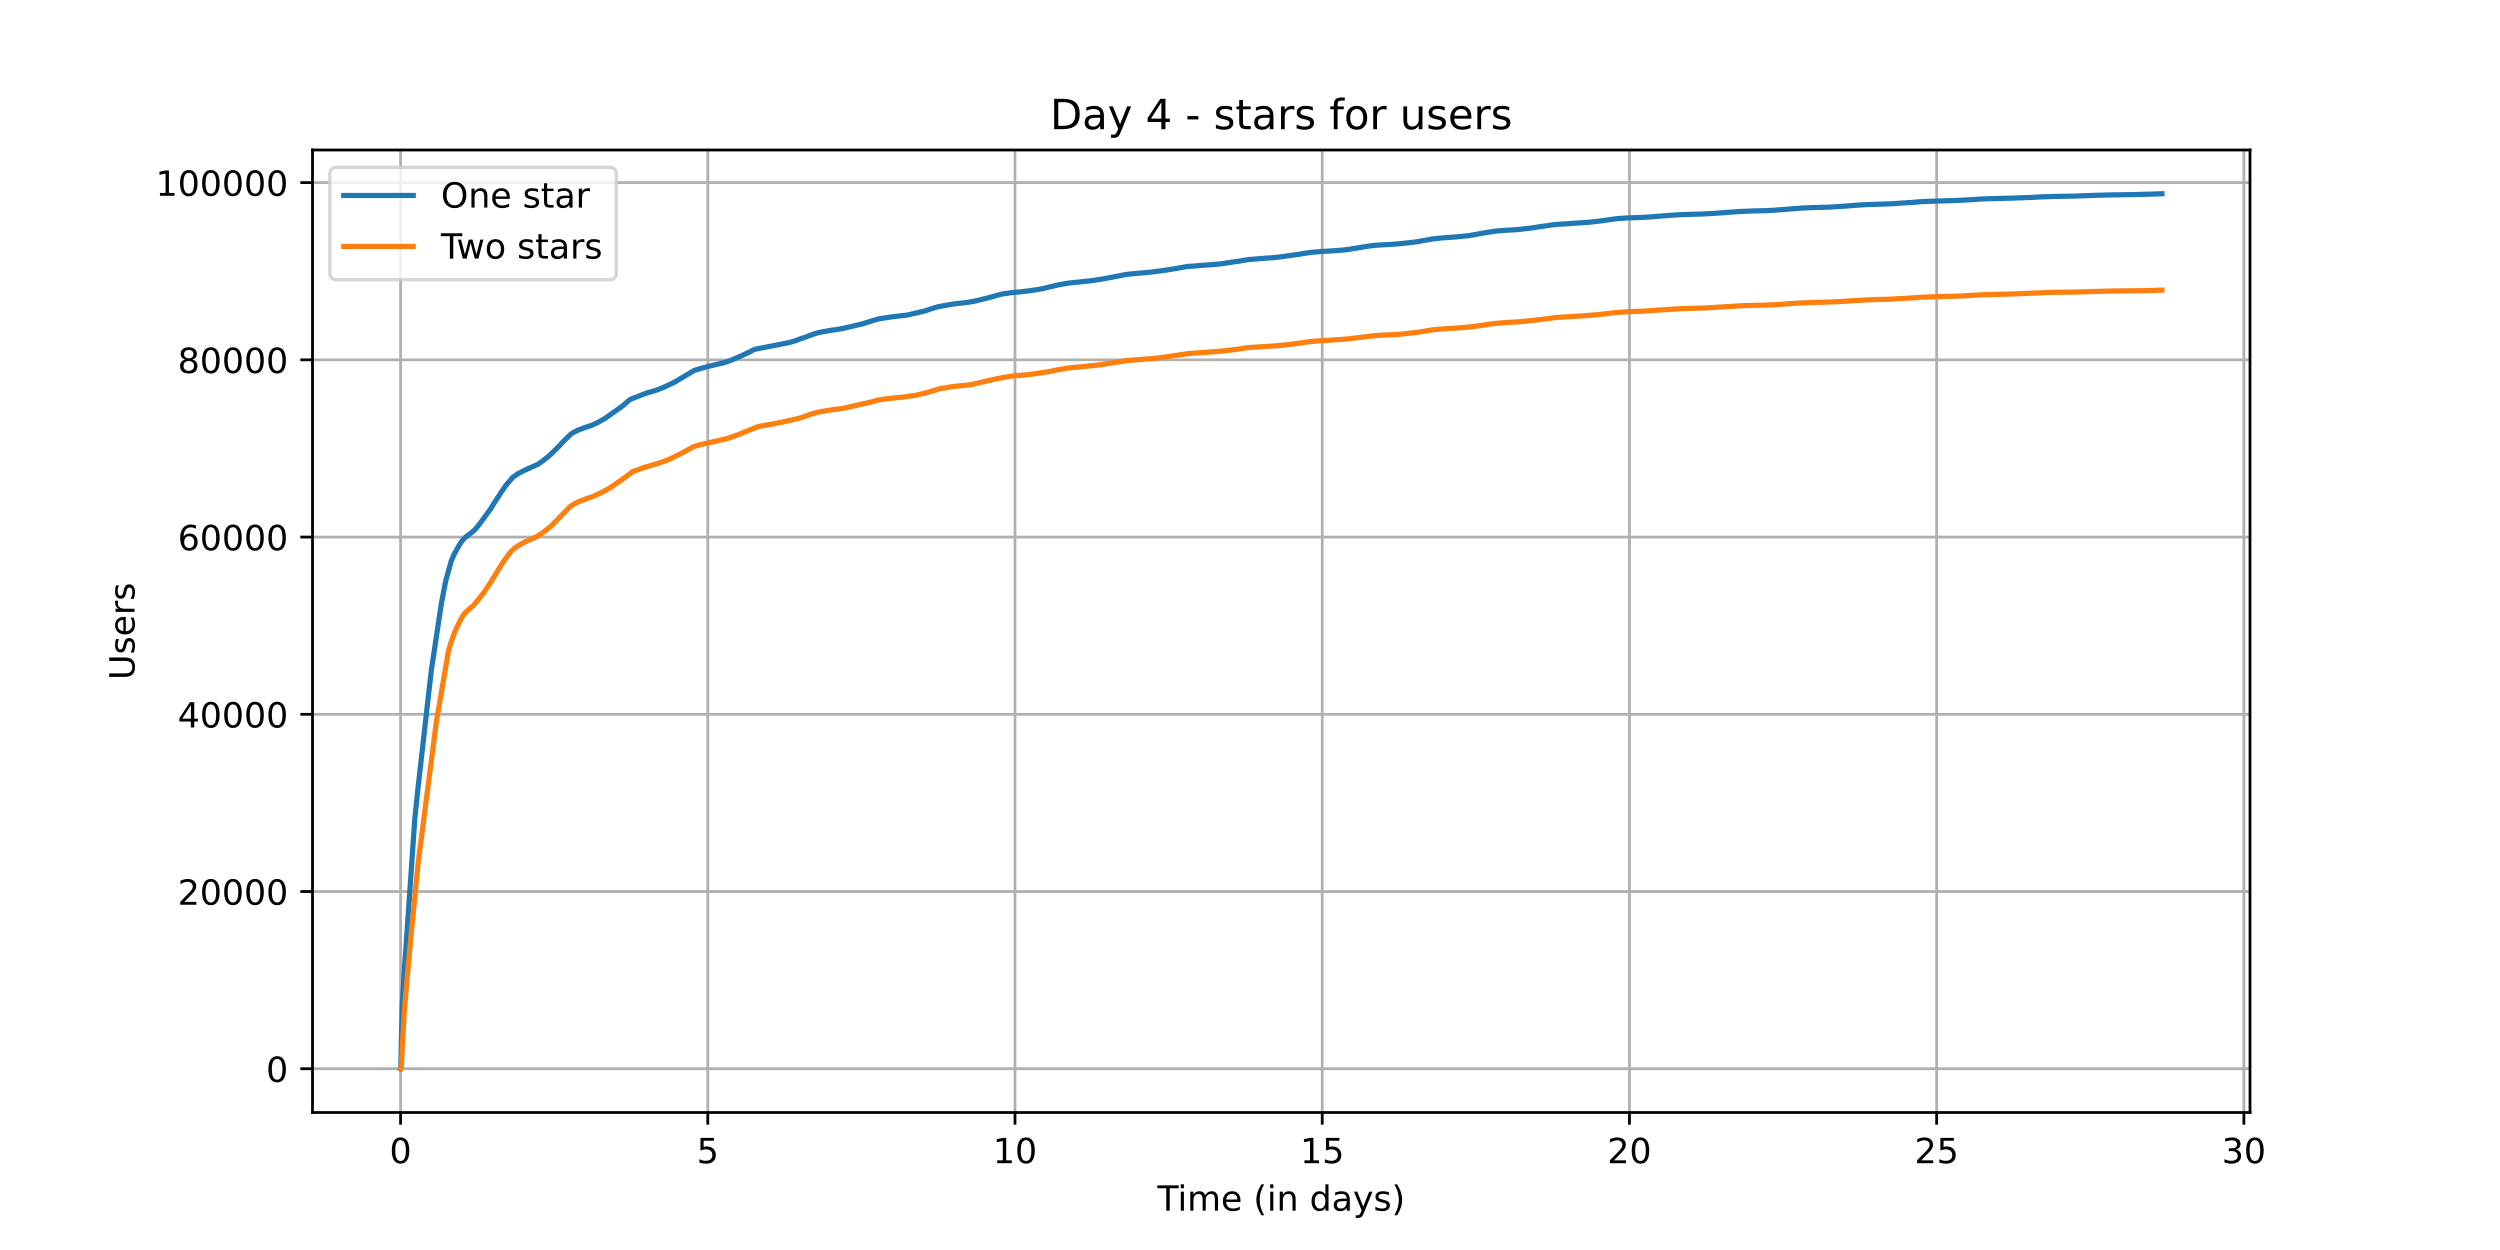 <?xml version="1.0" encoding="utf-8" standalone="no"?>
<!DOCTYPE svg PUBLIC "-//W3C//DTD SVG 1.1//EN"
  "http://www.w3.org/Graphics/SVG/1.1/DTD/svg11.dtd">
<!-- Created with matplotlib (https://matplotlib.org/) -->
<svg height="360pt" version="1.1" viewBox="0 0 720 360" width="720pt" xmlns="http://www.w3.org/2000/svg" xmlns:xlink="http://www.w3.org/1999/xlink">
 <defs>
  <style type="text/css">*{stroke-linecap:butt;stroke-linejoin:round;}</style>
 </defs>
 <g id="figure_1">
  <g id="patch_1">
   <path d="M 0 360 
L 720 360 
L 720 0 
L 0 0 
z
" style="fill:#ffffff;"/>
  </g>
  <g id="axes_1">
   <g id="patch_2">
    <path d="M 90 320.4 
L 648 320.4 
L 648 43.2 
L 90 43.2 
z
" style="fill:#ffffff;"/>
   </g>
   <g id="matplotlib.axis_1">
    <g id="xtick_1">
     <g id="line2d_1">
      <path clip-path="url(#p73a7f4d0ea)" d="M 115.364 320.4 
L 115.364 43.2 
" style="fill:none;stroke:#b0b0b0;stroke-linecap:square;stroke-width:0.8;"/>
     </g>
     <g id="line2d_2">
      <defs>
       <path d="M 0 0 
L 0 3.5 
" id="m30cbfb525e" style="stroke:#000000;stroke-width:0.8;"/>
      </defs>
      <g>
       <use style="stroke:#000000;stroke-width:0.8;" x="115.364" xlink:href="#m30cbfb525e" y="320.4"/>
      </g>
     </g>
     <g id="text_1">
      <!-- 0 -->
      <g transform="translate(112.182 334.998)scale(0.1 -0.1)">
       <defs>
        <path d="M 31.781 66.406 
Q 24.172 66.406 20.328 58.906 
Q 16.5 51.422 16.5 36.375 
Q 16.5 21.391 20.328 13.891 
Q 24.172 6.391 31.781 6.391 
Q 39.453 6.391 43.281 13.891 
Q 47.125 21.391 47.125 36.375 
Q 47.125 51.422 43.281 58.906 
Q 39.453 66.406 31.781 66.406 
z
M 31.781 74.219 
Q 44.047 74.219 50.516 64.516 
Q 56.984 54.828 56.984 36.375 
Q 56.984 17.969 50.516 8.266 
Q 44.047 -1.422 31.781 -1.422 
Q 19.531 -1.422 13.062 8.266 
Q 6.594 17.969 6.594 36.375 
Q 6.594 54.828 13.062 64.516 
Q 19.531 74.219 31.781 74.219 
z
" id="DejaVuSans-48"/>
       </defs>
       <use xlink:href="#DejaVuSans-48"/>
      </g>
     </g>
    </g>
    <g id="xtick_2">
     <g id="line2d_3">
      <path clip-path="url(#p73a7f4d0ea)" d="M 203.842 320.4 
L 203.842 43.2 
" style="fill:none;stroke:#b0b0b0;stroke-linecap:square;stroke-width:0.8;"/>
     </g>
     <g id="line2d_4">
      <g>
       <use style="stroke:#000000;stroke-width:0.8;" x="203.842" xlink:href="#m30cbfb525e" y="320.4"/>
      </g>
     </g>
     <g id="text_2">
      <!-- 5 -->
      <g transform="translate(200.661 334.998)scale(0.1 -0.1)">
       <defs>
        <path d="M 10.797 72.906 
L 49.516 72.906 
L 49.516 64.594 
L 19.828 64.594 
L 19.828 46.734 
Q 21.969 47.469 24.109 47.828 
Q 26.266 48.188 28.422 48.188 
Q 40.625 48.188 47.75 41.5 
Q 54.891 34.812 54.891 23.391 
Q 54.891 11.625 47.562 5.094 
Q 40.234 -1.422 26.906 -1.422 
Q 22.312 -1.422 17.547 -0.641 
Q 12.797 0.141 7.719 1.703 
L 7.719 11.625 
Q 12.109 9.234 16.797 8.062 
Q 21.484 6.891 26.703 6.891 
Q 35.156 6.891 40.078 11.328 
Q 45.016 15.766 45.016 23.391 
Q 45.016 31 40.078 35.438 
Q 35.156 39.891 26.703 39.891 
Q 22.75 39.891 18.812 39.016 
Q 14.891 38.141 10.797 36.281 
z
" id="DejaVuSans-53"/>
       </defs>
       <use xlink:href="#DejaVuSans-53"/>
      </g>
     </g>
    </g>
    <g id="xtick_3">
     <g id="line2d_5">
      <path clip-path="url(#p73a7f4d0ea)" d="M 292.321 320.4 
L 292.321 43.2 
" style="fill:none;stroke:#b0b0b0;stroke-linecap:square;stroke-width:0.8;"/>
     </g>
     <g id="line2d_6">
      <g>
       <use style="stroke:#000000;stroke-width:0.8;" x="292.321" xlink:href="#m30cbfb525e" y="320.4"/>
      </g>
     </g>
     <g id="text_3">
      <!-- 10 -->
      <g transform="translate(285.959 334.998)scale(0.1 -0.1)">
       <defs>
        <path d="M 12.406 8.297 
L 28.516 8.297 
L 28.516 63.922 
L 10.984 60.406 
L 10.984 69.391 
L 28.422 72.906 
L 38.281 72.906 
L 38.281 8.297 
L 54.391 8.297 
L 54.391 0 
L 12.406 0 
z
" id="DejaVuSans-49"/>
       </defs>
       <use xlink:href="#DejaVuSans-49"/>
       <use x="63.623" xlink:href="#DejaVuSans-48"/>
      </g>
     </g>
    </g>
    <g id="xtick_4">
     <g id="line2d_7">
      <path clip-path="url(#p73a7f4d0ea)" d="M 380.8 320.4 
L 380.8 43.2 
" style="fill:none;stroke:#b0b0b0;stroke-linecap:square;stroke-width:0.8;"/>
     </g>
     <g id="line2d_8">
      <g>
       <use style="stroke:#000000;stroke-width:0.8;" x="380.8" xlink:href="#m30cbfb525e" y="320.4"/>
      </g>
     </g>
     <g id="text_4">
      <!-- 15 -->
      <g transform="translate(374.438 334.998)scale(0.1 -0.1)">
       <use xlink:href="#DejaVuSans-49"/>
       <use x="63.623" xlink:href="#DejaVuSans-53"/>
      </g>
     </g>
    </g>
    <g id="xtick_5">
     <g id="line2d_9">
      <path clip-path="url(#p73a7f4d0ea)" d="M 469.279 320.4 
L 469.279 43.2 
" style="fill:none;stroke:#b0b0b0;stroke-linecap:square;stroke-width:0.8;"/>
     </g>
     <g id="line2d_10">
      <g>
       <use style="stroke:#000000;stroke-width:0.8;" x="469.279" xlink:href="#m30cbfb525e" y="320.4"/>
      </g>
     </g>
     <g id="text_5">
      <!-- 20 -->
      <g transform="translate(462.916 334.998)scale(0.1 -0.1)">
       <defs>
        <path d="M 19.188 8.297 
L 53.609 8.297 
L 53.609 0 
L 7.328 0 
L 7.328 8.297 
Q 12.938 14.109 22.625 23.891 
Q 32.328 33.688 34.812 36.531 
Q 39.547 41.844 41.422 45.531 
Q 43.312 49.219 43.312 52.781 
Q 43.312 58.594 39.234 62.25 
Q 35.156 65.922 28.609 65.922 
Q 23.969 65.922 18.812 64.312 
Q 13.672 62.703 7.812 59.422 
L 7.812 69.391 
Q 13.766 71.781 18.938 73 
Q 24.125 74.219 28.422 74.219 
Q 39.75 74.219 46.484 68.547 
Q 53.219 62.891 53.219 53.422 
Q 53.219 48.922 51.531 44.891 
Q 49.859 40.875 45.406 35.406 
Q 44.188 33.984 37.641 27.219 
Q 31.109 20.453 19.188 8.297 
z
" id="DejaVuSans-50"/>
       </defs>
       <use xlink:href="#DejaVuSans-50"/>
       <use x="63.623" xlink:href="#DejaVuSans-48"/>
      </g>
     </g>
    </g>
    <g id="xtick_6">
     <g id="line2d_11">
      <path clip-path="url(#p73a7f4d0ea)" d="M 557.758 320.4 
L 557.758 43.2 
" style="fill:none;stroke:#b0b0b0;stroke-linecap:square;stroke-width:0.8;"/>
     </g>
     <g id="line2d_12">
      <g>
       <use style="stroke:#000000;stroke-width:0.8;" x="557.758" xlink:href="#m30cbfb525e" y="320.4"/>
      </g>
     </g>
     <g id="text_6">
      <!-- 25 -->
      <g transform="translate(551.395 334.998)scale(0.1 -0.1)">
       <use xlink:href="#DejaVuSans-50"/>
       <use x="63.623" xlink:href="#DejaVuSans-53"/>
      </g>
     </g>
    </g>
    <g id="xtick_7">
     <g id="line2d_13">
      <path clip-path="url(#p73a7f4d0ea)" d="M 646.237 320.4 
L 646.237 43.2 
" style="fill:none;stroke:#b0b0b0;stroke-linecap:square;stroke-width:0.8;"/>
     </g>
     <g id="line2d_14">
      <g>
       <use style="stroke:#000000;stroke-width:0.8;" x="646.237" xlink:href="#m30cbfb525e" y="320.4"/>
      </g>
     </g>
     <g id="text_7">
      <!-- 30 -->
      <g transform="translate(639.874 334.998)scale(0.1 -0.1)">
       <defs>
        <path d="M 40.578 39.312 
Q 47.656 37.797 51.625 33 
Q 55.609 28.219 55.609 21.188 
Q 55.609 10.406 48.188 4.484 
Q 40.766 -1.422 27.094 -1.422 
Q 22.516 -1.422 17.656 -0.516 
Q 12.797 0.391 7.625 2.203 
L 7.625 11.719 
Q 11.719 9.328 16.594 8.109 
Q 21.484 6.891 26.812 6.891 
Q 36.078 6.891 40.938 10.547 
Q 45.797 14.203 45.797 21.188 
Q 45.797 27.641 41.281 31.266 
Q 36.766 34.906 28.719 34.906 
L 20.219 34.906 
L 20.219 43.016 
L 29.109 43.016 
Q 36.375 43.016 40.234 45.922 
Q 44.094 48.828 44.094 54.297 
Q 44.094 59.906 40.109 62.906 
Q 36.141 65.922 28.719 65.922 
Q 24.656 65.922 20.016 65.031 
Q 15.375 64.156 9.812 62.312 
L 9.812 71.094 
Q 15.438 72.656 20.344 73.438 
Q 25.25 74.219 29.594 74.219 
Q 40.828 74.219 47.359 69.109 
Q 53.906 64.016 53.906 55.328 
Q 53.906 49.266 50.438 45.094 
Q 46.969 40.922 40.578 39.312 
z
" id="DejaVuSans-51"/>
       </defs>
       <use xlink:href="#DejaVuSans-51"/>
       <use x="63.623" xlink:href="#DejaVuSans-48"/>
      </g>
     </g>
    </g>
    <g id="text_8">
     <!-- Time (in days) -->
     <g transform="translate(333.327 348.677)scale(0.1 -0.1)">
      <defs>
       <path d="M -0.297 72.906 
L 61.375 72.906 
L 61.375 64.594 
L 35.5 64.594 
L 35.5 0 
L 25.594 0 
L 25.594 64.594 
L -0.297 64.594 
z
" id="DejaVuSans-84"/>
       <path d="M 9.422 54.688 
L 18.406 54.688 
L 18.406 0 
L 9.422 0 
z
M 9.422 75.984 
L 18.406 75.984 
L 18.406 64.594 
L 9.422 64.594 
z
" id="DejaVuSans-105"/>
       <path d="M 52 44.188 
Q 55.375 50.25 60.062 53.125 
Q 64.75 56 71.094 56 
Q 79.641 56 84.281 50.016 
Q 88.922 44.047 88.922 33.016 
L 88.922 0 
L 79.891 0 
L 79.891 32.719 
Q 79.891 40.578 77.094 44.375 
Q 74.312 48.188 68.609 48.188 
Q 61.625 48.188 57.562 43.547 
Q 53.516 38.922 53.516 30.906 
L 53.516 0 
L 44.484 0 
L 44.484 32.719 
Q 44.484 40.625 41.703 44.406 
Q 38.922 48.188 33.109 48.188 
Q 26.219 48.188 22.156 43.531 
Q 18.109 38.875 18.109 30.906 
L 18.109 0 
L 9.078 0 
L 9.078 54.688 
L 18.109 54.688 
L 18.109 46.188 
Q 21.188 51.219 25.484 53.609 
Q 29.781 56 35.688 56 
Q 41.656 56 45.828 52.969 
Q 50 49.953 52 44.188 
z
" id="DejaVuSans-109"/>
       <path d="M 56.203 29.594 
L 56.203 25.203 
L 14.891 25.203 
Q 15.484 15.922 20.484 11.062 
Q 25.484 6.203 34.422 6.203 
Q 39.594 6.203 44.453 7.469 
Q 49.312 8.734 54.109 11.281 
L 54.109 2.781 
Q 49.266 0.734 44.188 -0.344 
Q 39.109 -1.422 33.891 -1.422 
Q 20.797 -1.422 13.156 6.188 
Q 5.516 13.812 5.516 26.812 
Q 5.516 40.234 12.766 48.109 
Q 20.016 56 32.328 56 
Q 43.359 56 49.781 48.891 
Q 56.203 41.797 56.203 29.594 
z
M 47.219 32.234 
Q 47.125 39.594 43.094 43.984 
Q 39.062 48.391 32.422 48.391 
Q 24.906 48.391 20.391 44.141 
Q 15.875 39.891 15.188 32.172 
z
" id="DejaVuSans-101"/>
       <path id="DejaVuSans-32"/>
       <path d="M 31 75.875 
Q 24.469 64.656 21.281 53.656 
Q 18.109 42.672 18.109 31.391 
Q 18.109 20.125 21.312 9.062 
Q 24.516 -2 31 -13.188 
L 23.188 -13.188 
Q 15.875 -1.703 12.234 9.375 
Q 8.594 20.453 8.594 31.391 
Q 8.594 42.281 12.203 53.312 
Q 15.828 64.359 23.188 75.875 
z
" id="DejaVuSans-40"/>
       <path d="M 54.891 33.016 
L 54.891 0 
L 45.906 0 
L 45.906 32.719 
Q 45.906 40.484 42.875 44.328 
Q 39.844 48.188 33.797 48.188 
Q 26.516 48.188 22.312 43.547 
Q 18.109 38.922 18.109 30.906 
L 18.109 0 
L 9.078 0 
L 9.078 54.688 
L 18.109 54.688 
L 18.109 46.188 
Q 21.344 51.125 25.703 53.562 
Q 30.078 56 35.797 56 
Q 45.219 56 50.047 50.172 
Q 54.891 44.344 54.891 33.016 
z
" id="DejaVuSans-110"/>
       <path d="M 45.406 46.391 
L 45.406 75.984 
L 54.391 75.984 
L 54.391 0 
L 45.406 0 
L 45.406 8.203 
Q 42.578 3.328 38.25 0.953 
Q 33.938 -1.422 27.875 -1.422 
Q 17.969 -1.422 11.734 6.484 
Q 5.516 14.406 5.516 27.297 
Q 5.516 40.188 11.734 48.094 
Q 17.969 56 27.875 56 
Q 33.938 56 38.25 53.625 
Q 42.578 51.266 45.406 46.391 
z
M 14.797 27.297 
Q 14.797 17.391 18.875 11.75 
Q 22.953 6.109 30.078 6.109 
Q 37.203 6.109 41.297 11.75 
Q 45.406 17.391 45.406 27.297 
Q 45.406 37.203 41.297 42.844 
Q 37.203 48.484 30.078 48.484 
Q 22.953 48.484 18.875 42.844 
Q 14.797 37.203 14.797 27.297 
z
" id="DejaVuSans-100"/>
       <path d="M 34.281 27.484 
Q 23.391 27.484 19.188 25 
Q 14.984 22.516 14.984 16.5 
Q 14.984 11.719 18.141 8.906 
Q 21.297 6.109 26.703 6.109 
Q 34.188 6.109 38.703 11.406 
Q 43.219 16.703 43.219 25.484 
L 43.219 27.484 
z
M 52.203 31.203 
L 52.203 0 
L 43.219 0 
L 43.219 8.297 
Q 40.141 3.328 35.547 0.953 
Q 30.953 -1.422 24.312 -1.422 
Q 15.922 -1.422 10.953 3.297 
Q 6 8.016 6 15.922 
Q 6 25.141 12.172 29.828 
Q 18.359 34.516 30.609 34.516 
L 43.219 34.516 
L 43.219 35.406 
Q 43.219 41.609 39.141 45 
Q 35.062 48.391 27.688 48.391 
Q 23 48.391 18.547 47.266 
Q 14.109 46.141 10.016 43.891 
L 10.016 52.203 
Q 14.938 54.109 19.578 55.047 
Q 24.219 56 28.609 56 
Q 40.484 56 46.344 49.844 
Q 52.203 43.703 52.203 31.203 
z
" id="DejaVuSans-97"/>
       <path d="M 32.172 -5.078 
Q 28.375 -14.844 24.75 -17.812 
Q 21.141 -20.797 15.094 -20.797 
L 7.906 -20.797 
L 7.906 -13.281 
L 13.188 -13.281 
Q 16.891 -13.281 18.938 -11.516 
Q 21 -9.766 23.484 -3.219 
L 25.094 0.875 
L 2.984 54.688 
L 12.5 54.688 
L 29.594 11.922 
L 46.688 54.688 
L 56.203 54.688 
z
" id="DejaVuSans-121"/>
       <path d="M 44.281 53.078 
L 44.281 44.578 
Q 40.484 46.531 36.375 47.5 
Q 32.281 48.484 27.875 48.484 
Q 21.188 48.484 17.844 46.438 
Q 14.5 44.391 14.5 40.281 
Q 14.5 37.156 16.891 35.375 
Q 19.281 33.594 26.516 31.984 
L 29.594 31.297 
Q 39.156 29.25 43.188 25.516 
Q 47.219 21.781 47.219 15.094 
Q 47.219 7.469 41.188 3.016 
Q 35.156 -1.422 24.609 -1.422 
Q 20.219 -1.422 15.453 -0.562 
Q 10.688 0.297 5.422 2 
L 5.422 11.281 
Q 10.406 8.688 15.234 7.391 
Q 20.062 6.109 24.812 6.109 
Q 31.156 6.109 34.562 8.281 
Q 37.984 10.453 37.984 14.406 
Q 37.984 18.062 35.516 20.016 
Q 33.062 21.969 24.703 23.781 
L 21.578 24.516 
Q 13.234 26.266 9.516 29.906 
Q 5.812 33.547 5.812 39.891 
Q 5.812 47.609 11.281 51.797 
Q 16.75 56 26.812 56 
Q 31.781 56 36.172 55.266 
Q 40.578 54.547 44.281 53.078 
z
" id="DejaVuSans-115"/>
       <path d="M 8.016 75.875 
L 15.828 75.875 
Q 23.141 64.359 26.781 53.312 
Q 30.422 42.281 30.422 31.391 
Q 30.422 20.453 26.781 9.375 
Q 23.141 -1.703 15.828 -13.188 
L 8.016 -13.188 
Q 14.5 -2 17.703 9.062 
Q 20.906 20.125 20.906 31.391 
Q 20.906 42.672 17.703 53.656 
Q 14.5 64.656 8.016 75.875 
z
" id="DejaVuSans-41"/>
      </defs>
      <use xlink:href="#DejaVuSans-84"/>
      <use x="57.959" xlink:href="#DejaVuSans-105"/>
      <use x="85.742" xlink:href="#DejaVuSans-109"/>
      <use x="183.154" xlink:href="#DejaVuSans-101"/>
      <use x="244.678" xlink:href="#DejaVuSans-32"/>
      <use x="276.465" xlink:href="#DejaVuSans-40"/>
      <use x="315.479" xlink:href="#DejaVuSans-105"/>
      <use x="343.262" xlink:href="#DejaVuSans-110"/>
      <use x="406.641" xlink:href="#DejaVuSans-32"/>
      <use x="438.428" xlink:href="#DejaVuSans-100"/>
      <use x="501.904" xlink:href="#DejaVuSans-97"/>
      <use x="563.184" xlink:href="#DejaVuSans-121"/>
      <use x="622.363" xlink:href="#DejaVuSans-115"/>
      <use x="674.463" xlink:href="#DejaVuSans-41"/>
     </g>
    </g>
   </g>
   <g id="matplotlib.axis_2">
    <g id="ytick_1">
     <g id="line2d_15">
      <path clip-path="url(#p73a7f4d0ea)" d="M 90 307.8 
L 648 307.8 
" style="fill:none;stroke:#b0b0b0;stroke-linecap:square;stroke-width:0.8;"/>
     </g>
     <g id="line2d_16">
      <defs>
       <path d="M 0 0 
L -3.5 0 
" id="mb800a02ec9" style="stroke:#000000;stroke-width:0.8;"/>
      </defs>
      <g>
       <use style="stroke:#000000;stroke-width:0.8;" x="90" xlink:href="#mb800a02ec9" y="307.8"/>
      </g>
     </g>
     <g id="text_9">
      <!-- 0 -->
      <g transform="translate(76.638 311.599)scale(0.1 -0.1)">
       <use xlink:href="#DejaVuSans-48"/>
      </g>
     </g>
    </g>
    <g id="ytick_2">
     <g id="line2d_17">
      <path clip-path="url(#p73a7f4d0ea)" d="M 90 256.758 
L 648 256.758 
" style="fill:none;stroke:#b0b0b0;stroke-linecap:square;stroke-width:0.8;"/>
     </g>
     <g id="line2d_18">
      <g>
       <use style="stroke:#000000;stroke-width:0.8;" x="90" xlink:href="#mb800a02ec9" y="256.758"/>
      </g>
     </g>
     <g id="text_10">
      <!-- 20000 -->
      <g transform="translate(51.188 260.558)scale(0.1 -0.1)">
       <use xlink:href="#DejaVuSans-50"/>
       <use x="63.623" xlink:href="#DejaVuSans-48"/>
       <use x="127.246" xlink:href="#DejaVuSans-48"/>
       <use x="190.869" xlink:href="#DejaVuSans-48"/>
       <use x="254.492" xlink:href="#DejaVuSans-48"/>
      </g>
     </g>
    </g>
    <g id="ytick_3">
     <g id="line2d_19">
      <path clip-path="url(#p73a7f4d0ea)" d="M 90 205.717 
L 648 205.717 
" style="fill:none;stroke:#b0b0b0;stroke-linecap:square;stroke-width:0.8;"/>
     </g>
     <g id="line2d_20">
      <g>
       <use style="stroke:#000000;stroke-width:0.8;" x="90" xlink:href="#mb800a02ec9" y="205.717"/>
      </g>
     </g>
     <g id="text_11">
      <!-- 40000 -->
      <g transform="translate(51.188 209.516)scale(0.1 -0.1)">
       <defs>
        <path d="M 37.797 64.312 
L 12.891 25.391 
L 37.797 25.391 
z
M 35.203 72.906 
L 47.609 72.906 
L 47.609 25.391 
L 58.016 25.391 
L 58.016 17.188 
L 47.609 17.188 
L 47.609 0 
L 37.797 0 
L 37.797 17.188 
L 4.891 17.188 
L 4.891 26.703 
z
" id="DejaVuSans-52"/>
       </defs>
       <use xlink:href="#DejaVuSans-52"/>
       <use x="63.623" xlink:href="#DejaVuSans-48"/>
       <use x="127.246" xlink:href="#DejaVuSans-48"/>
       <use x="190.869" xlink:href="#DejaVuSans-48"/>
       <use x="254.492" xlink:href="#DejaVuSans-48"/>
      </g>
     </g>
    </g>
    <g id="ytick_4">
     <g id="line2d_21">
      <path clip-path="url(#p73a7f4d0ea)" d="M 90 154.675 
L 648 154.675 
" style="fill:none;stroke:#b0b0b0;stroke-linecap:square;stroke-width:0.8;"/>
     </g>
     <g id="line2d_22">
      <g>
       <use style="stroke:#000000;stroke-width:0.8;" x="90" xlink:href="#mb800a02ec9" y="154.675"/>
      </g>
     </g>
     <g id="text_12">
      <!-- 60000 -->
      <g transform="translate(51.188 158.474)scale(0.1 -0.1)">
       <defs>
        <path d="M 33.016 40.375 
Q 26.375 40.375 22.484 35.828 
Q 18.609 31.297 18.609 23.391 
Q 18.609 15.531 22.484 10.953 
Q 26.375 6.391 33.016 6.391 
Q 39.656 6.391 43.531 10.953 
Q 47.406 15.531 47.406 23.391 
Q 47.406 31.297 43.531 35.828 
Q 39.656 40.375 33.016 40.375 
z
M 52.594 71.297 
L 52.594 62.312 
Q 48.875 64.062 45.094 64.984 
Q 41.312 65.922 37.594 65.922 
Q 27.828 65.922 22.672 59.328 
Q 17.531 52.734 16.797 39.406 
Q 19.672 43.656 24.016 45.922 
Q 28.375 48.188 33.594 48.188 
Q 44.578 48.188 50.953 41.516 
Q 57.328 34.859 57.328 23.391 
Q 57.328 12.156 50.688 5.359 
Q 44.047 -1.422 33.016 -1.422 
Q 20.359 -1.422 13.672 8.266 
Q 6.984 17.969 6.984 36.375 
Q 6.984 53.656 15.188 63.938 
Q 23.391 74.219 37.203 74.219 
Q 40.922 74.219 44.703 73.484 
Q 48.484 72.75 52.594 71.297 
z
" id="DejaVuSans-54"/>
       </defs>
       <use xlink:href="#DejaVuSans-54"/>
       <use x="63.623" xlink:href="#DejaVuSans-48"/>
       <use x="127.246" xlink:href="#DejaVuSans-48"/>
       <use x="190.869" xlink:href="#DejaVuSans-48"/>
       <use x="254.492" xlink:href="#DejaVuSans-48"/>
      </g>
     </g>
    </g>
    <g id="ytick_5">
     <g id="line2d_23">
      <path clip-path="url(#p73a7f4d0ea)" d="M 90 103.634 
L 648 103.634 
" style="fill:none;stroke:#b0b0b0;stroke-linecap:square;stroke-width:0.8;"/>
     </g>
     <g id="line2d_24">
      <g>
       <use style="stroke:#000000;stroke-width:0.8;" x="90" xlink:href="#mb800a02ec9" y="103.634"/>
      </g>
     </g>
     <g id="text_13">
      <!-- 80000 -->
      <g transform="translate(51.188 107.433)scale(0.1 -0.1)">
       <defs>
        <path d="M 31.781 34.625 
Q 24.75 34.625 20.719 30.859 
Q 16.703 27.094 16.703 20.516 
Q 16.703 13.922 20.719 10.156 
Q 24.75 6.391 31.781 6.391 
Q 38.812 6.391 42.859 10.172 
Q 46.922 13.969 46.922 20.516 
Q 46.922 27.094 42.891 30.859 
Q 38.875 34.625 31.781 34.625 
z
M 21.922 38.812 
Q 15.578 40.375 12.031 44.719 
Q 8.5 49.078 8.5 55.328 
Q 8.5 64.062 14.719 69.141 
Q 20.953 74.219 31.781 74.219 
Q 42.672 74.219 48.875 69.141 
Q 55.078 64.062 55.078 55.328 
Q 55.078 49.078 51.531 44.719 
Q 48 40.375 41.703 38.812 
Q 48.828 37.156 52.797 32.312 
Q 56.781 27.484 56.781 20.516 
Q 56.781 9.906 50.312 4.234 
Q 43.844 -1.422 31.781 -1.422 
Q 19.734 -1.422 13.25 4.234 
Q 6.781 9.906 6.781 20.516 
Q 6.781 27.484 10.781 32.312 
Q 14.797 37.156 21.922 38.812 
z
M 18.312 54.391 
Q 18.312 48.734 21.844 45.562 
Q 25.391 42.391 31.781 42.391 
Q 38.141 42.391 41.719 45.562 
Q 45.312 48.734 45.312 54.391 
Q 45.312 60.062 41.719 63.234 
Q 38.141 66.406 31.781 66.406 
Q 25.391 66.406 21.844 63.234 
Q 18.312 60.062 18.312 54.391 
z
" id="DejaVuSans-56"/>
       </defs>
       <use xlink:href="#DejaVuSans-56"/>
       <use x="63.623" xlink:href="#DejaVuSans-48"/>
       <use x="127.246" xlink:href="#DejaVuSans-48"/>
       <use x="190.869" xlink:href="#DejaVuSans-48"/>
       <use x="254.492" xlink:href="#DejaVuSans-48"/>
      </g>
     </g>
    </g>
    <g id="ytick_6">
     <g id="line2d_25">
      <path clip-path="url(#p73a7f4d0ea)" d="M 90 52.592 
L 648 52.592 
" style="fill:none;stroke:#b0b0b0;stroke-linecap:square;stroke-width:0.8;"/>
     </g>
     <g id="line2d_26">
      <g>
       <use style="stroke:#000000;stroke-width:0.8;" x="90" xlink:href="#mb800a02ec9" y="52.592"/>
      </g>
     </g>
     <g id="text_14">
      <!-- 100000 -->
      <g transform="translate(44.825 56.391)scale(0.1 -0.1)">
       <use xlink:href="#DejaVuSans-49"/>
       <use x="63.623" xlink:href="#DejaVuSans-48"/>
       <use x="127.246" xlink:href="#DejaVuSans-48"/>
       <use x="190.869" xlink:href="#DejaVuSans-48"/>
       <use x="254.492" xlink:href="#DejaVuSans-48"/>
       <use x="318.115" xlink:href="#DejaVuSans-48"/>
      </g>
     </g>
    </g>
    <g id="text_15">
     <!-- Users -->
     <g transform="translate(38.745 195.801)rotate(-90)scale(0.1 -0.1)">
      <defs>
       <path d="M 8.688 72.906 
L 18.609 72.906 
L 18.609 28.609 
Q 18.609 16.891 22.844 11.734 
Q 27.094 6.594 36.625 6.594 
Q 46.094 6.594 50.344 11.734 
Q 54.594 16.891 54.594 28.609 
L 54.594 72.906 
L 64.5 72.906 
L 64.5 27.391 
Q 64.5 13.141 57.438 5.859 
Q 50.391 -1.422 36.625 -1.422 
Q 22.797 -1.422 15.734 5.859 
Q 8.688 13.141 8.688 27.391 
z
" id="DejaVuSans-85"/>
       <path d="M 41.109 46.297 
Q 39.594 47.172 37.812 47.578 
Q 36.031 48 33.891 48 
Q 26.266 48 22.188 43.047 
Q 18.109 38.094 18.109 28.812 
L 18.109 0 
L 9.078 0 
L 9.078 54.688 
L 18.109 54.688 
L 18.109 46.188 
Q 20.953 51.172 25.484 53.578 
Q 30.031 56 36.531 56 
Q 37.453 56 38.578 55.875 
Q 39.703 55.766 41.062 55.516 
z
" id="DejaVuSans-114"/>
      </defs>
      <use xlink:href="#DejaVuSans-85"/>
      <use x="73.193" xlink:href="#DejaVuSans-115"/>
      <use x="125.293" xlink:href="#DejaVuSans-101"/>
      <use x="186.816" xlink:href="#DejaVuSans-114"/>
      <use x="227.93" xlink:href="#DejaVuSans-115"/>
     </g>
    </g>
   </g>
   <g id="line2d_27">
    <path clip-path="url(#p73a7f4d0ea)" d="M 115.364 307.8 
L 115.4 307.711 
L 115.461 305.669 
L 115.863 289.229 
L 116.545 277.877 
L 116.922 272.778 
L 119.468 235.775 
L 120.42 226.616 
L 120.651 224.648 
L 123.386 200.342 
L 124.274 192.709 
L 127.095 173.949 
L 128.348 167.377 
L 130.002 161.451 
L 130.188 161.032 
L 130.732 159.772 
L 132.166 157.156 
L 132.954 155.941 
L 133.193 155.63 
L 133.495 155.308 
L 133.961 154.818 
L 134.862 154.083 
L 134.99 153.973 
L 135.391 153.69 
L 135.812 153.392 
L 135.946 153.282 
L 136.182 153.098 
L 136.57 152.731 
L 136.799 152.516 
L 136.911 152.412 
L 137.884 151.202 
L 138.151 150.865 
L 141.337 146.511 
L 141.568 146.136 
L 142.328 144.868 
L 143.44 143.17 
L 143.741 142.742 
L 144.276 141.831 
L 144.654 141.315 
L 145.458 140.141 
L 145.787 139.679 
L 147.566 137.597 
L 147.756 137.421 
L 148.024 137.219 
L 148.571 136.864 
L 148.972 136.581 
L 149.179 136.423 
L 149.921 136.042 
L 151.041 135.458 
L 151.321 135.356 
L 151.588 135.231 
L 155.039 133.661 
L 155.331 133.429 
L 156.598 132.518 
L 156.805 132.324 
L 157.024 132.166 
L 157.329 131.926 
L 157.609 131.704 
L 157.913 131.456 
L 158.266 131.137 
L 158.449 130.987 
L 158.668 130.785 
L 158.961 130.502 
L 159.886 129.578 
L 160.227 129.277 
L 161.043 128.465 
L 161.335 128.146 
L 161.701 127.707 
L 161.956 127.422 
L 164.416 125.02 
L 164.623 124.869 
L 165.281 124.464 
L 165.707 124.272 
L 165.939 124.152 
L 166.365 123.958 
L 166.535 123.879 
L 167.034 123.662 
L 169.214 122.876 
L 169.604 122.767 
L 170.444 122.483 
L 171.248 122.106 
L 171.686 121.901 
L 172.709 121.368 
L 172.904 121.246 
L 173.842 120.735 
L 174.183 120.534 
L 174.646 120.22 
L 175.133 119.862 
L 176.863 118.658 
L 177.094 118.477 
L 178.836 117.264 
L 179.506 116.723 
L 179.835 116.471 
L 180.335 116.016 
L 181.163 115.309 
L 181.419 115.098 
L 181.614 114.98 
L 186.023 113.268 
L 186.315 113.158 
L 187.935 112.709 
L 189.047 112.359 
L 189.803 112.094 
L 190.449 111.816 
L 191.046 111.578 
L 194.067 110.182 
L 194.31 110.019 
L 194.7 109.828 
L 195.419 109.366 
L 199.853 106.729 
L 200.645 106.449 
L 201.632 106.158 
L 203.544 105.65 
L 203.946 105.525 
L 208.403 104.471 
L 208.805 104.343 
L 209.743 104.032 
L 210.157 103.899 
L 210.487 103.789 
L 211.108 103.532 
L 211.388 103.427 
L 212.399 102.927 
L 212.716 102.82 
L 213.434 102.495 
L 215.92 101.35 
L 216.249 101.161 
L 216.578 100.982 
L 217.394 100.592 
L 225.977 98.92 
L 226.501 98.81 
L 226.793 98.754 
L 227.268 98.644 
L 228.963 98.18 
L 229.39 98.042 
L 229.877 97.828 
L 230.084 97.743 
L 230.778 97.488 
L 231.168 97.373 
L 231.997 97.085 
L 234.423 96.176 
L 234.813 96.069 
L 235.105 95.962 
L 235.495 95.855 
L 236.104 95.715 
L 236.653 95.607 
L 236.872 95.561 
L 239.82 95.051 
L 240.673 94.944 
L 241.111 94.877 
L 241.818 94.77 
L 242.329 94.673 
L 242.853 94.564 
L 247.861 93.402 
L 248.044 93.364 
L 249.067 93.058 
L 250.102 92.731 
L 250.321 92.652 
L 250.735 92.542 
L 251.661 92.241 
L 251.929 92.162 
L 252.855 91.889 
L 253.318 91.779 
L 255.036 91.534 
L 255.718 91.424 
L 257.35 91.192 
L 258.239 91.083 
L 258.628 91.037 
L 259.712 90.927 
L 260.895 90.789 
L 261.553 90.679 
L 266.302 89.564 
L 267.581 89.153 
L 268.385 88.872 
L 268.799 88.745 
L 270.102 88.357 
L 270.662 88.242 
L 274.169 87.627 
L 274.901 87.517 
L 275.339 87.448 
L 276.46 87.339 
L 277.653 87.203 
L 278.664 87.099 
L 278.907 87.04 
L 279.517 86.93 
L 279.967 86.859 
L 280.539 86.749 
L 280.978 86.683 
L 281.392 86.573 
L 281.66 86.494 
L 284.547 85.787 
L 284.79 85.721 
L 286.252 85.299 
L 286.568 85.225 
L 288.2 84.769 
L 288.7 84.677 
L 290.733 84.36 
L 291.756 84.253 
L 292.158 84.202 
L 293.388 84.092 
L 294.436 83.988 
L 295.337 83.878 
L 295.592 83.847 
L 296.53 83.738 
L 296.993 83.664 
L 298.7 83.416 
L 299.284 83.306 
L 299.771 83.22 
L 300.344 83.11 
L 300.977 82.962 
L 304.656 82.079 
L 304.851 82.028 
L 307.848 81.517 
L 308.919 81.408 
L 309.906 81.311 
L 311.014 81.201 
L 312.344 81.038 
L 313.587 80.928 
L 315.317 80.68 
L 316.145 80.57 
L 316.668 80.468 
L 317.496 80.359 
L 324.306 79.057 
L 325.147 78.947 
L 326.024 78.873 
L 327.047 78.764 
L 327.948 78.684 
L 329.36 78.575 
L 329.738 78.534 
L 331.004 78.424 
L 332.259 78.271 
L 333.05 78.164 
L 333.44 78.115 
L 334.366 78.006 
L 336.23 77.73 
L 336.838 77.623 
L 337.265 77.562 
L 338.008 77.452 
L 341.907 76.755 
L 343.454 76.645 
L 344.222 76.597 
L 345.281 76.49 
L 345.622 76.464 
L 347.108 76.354 
L 347.925 76.293 
L 349.448 76.183 
L 350.385 76.097 
L 351.64 75.987 
L 353.674 75.676 
L 354.38 75.566 
L 354.83 75.492 
L 355.683 75.382 
L 356.122 75.316 
L 356.89 75.211 
L 357.084 75.163 
L 359.68 74.736 
L 361.336 74.627 
L 362.274 74.545 
L 363.552 74.435 
L 364.49 74.354 
L 366.207 74.244 
L 367.181 74.155 
L 368.241 74.047 
L 368.521 73.999 
L 369.471 73.889 
L 371.285 73.619 
L 372.114 73.509 
L 373.722 73.282 
L 374.489 73.172 
L 374.952 73.093 
L 375.537 72.986 
L 375.903 72.947 
L 376.451 72.84 
L 376.695 72.812 
L 377.499 72.702 
L 378.534 72.595 
L 380.008 72.485 
L 380.373 72.45 
L 382.322 72.34 
L 383.175 72.276 
L 384.904 72.166 
L 385.781 72.092 
L 387.047 71.983 
L 388.375 71.819 
L 389.093 71.712 
L 389.52 71.654 
L 392.528 71.141 
L 393.173 71.033 
L 393.636 70.957 
L 395.146 70.75 
L 396.242 70.64 
L 397.07 70.582 
L 398.873 70.472 
L 399.53 70.446 
L 401.321 70.337 
L 402.222 70.258 
L 403.44 70.15 
L 403.829 70.107 
L 404.938 69.997 
L 406.07 69.87 
L 406.984 69.76 
L 407.397 69.704 
L 408.323 69.594 
L 408.896 69.474 
L 409.407 69.364 
L 411.88 68.964 
L 412.233 68.856 
L 412.623 68.808 
L 413.621 68.698 
L 414.742 68.578 
L 416.093 68.469 
L 416.483 68.425 
L 418.2 68.315 
L 418.992 68.262 
L 420.113 68.155 
L 420.49 68.116 
L 421.501 68.007 
L 422.354 67.943 
L 423.243 67.833 
L 427.335 67.096 
L 428.042 66.991 
L 428.273 66.94 
L 428.931 66.83 
L 430.612 66.588 
L 431.538 66.478 
L 432.342 66.424 
L 433.755 66.315 
L 434.424 66.286 
L 436.251 66.177 
L 437.092 66.116 
L 438.114 66.006 
L 438.516 65.957 
L 439.71 65.822 
L 440.611 65.712 
L 441.889 65.554 
L 442.462 65.444 
L 444.399 65.148 
L 445.239 65.039 
L 447.054 64.768 
L 448.09 64.658 
L 449.028 64.577 
L 450.928 64.467 
L 451.683 64.423 
L 453.022 64.314 
L 453.765 64.27 
L 455.556 64.161 
L 456.31 64.11 
L 457.782 64 
L 459.134 63.831 
L 460.205 63.722 
L 461.52 63.556 
L 462.276 63.449 
L 462.678 63.395 
L 463.372 63.285 
L 464.932 63.068 
L 465.833 62.959 
L 466.601 62.908 
L 468.233 62.798 
L 469.013 62.747 
L 472.605 62.637 
L 472.946 62.609 
L 475.089 62.499 
L 476.076 62.407 
L 477.306 62.298 
L 478.049 62.254 
L 479.388 62.144 
L 479.729 62.119 
L 480.667 62.037 
L 482.604 61.928 
L 483.469 61.856 
L 486.1 61.746 
L 486.697 61.734 
L 490.752 61.624 
L 491.593 61.563 
L 493.59 61.453 
L 494.442 61.389 
L 496.05 61.279 
L 496.939 61.203 
L 498.474 61.096 
L 498.803 61.075 
L 500.325 60.965 
L 501.142 60.909 
L 503.979 60.8 
L 504.32 60.771 
L 508.717 60.662 
L 509.435 60.623 
L 511.335 60.514 
L 512.248 60.437 
L 514.002 60.327 
L 515.05 60.223 
L 516.438 60.113 
L 517.303 60.047 
L 518.801 59.937 
L 519.58 59.886 
L 522.126 59.776 
L 522.722 59.763 
L 526.778 59.654 
L 527.533 59.608 
L 529.385 59.498 
L 529.726 59.472 
L 530.505 59.424 
L 532.064 59.314 
L 533.014 59.23 
L 534.573 59.12 
L 535.462 59.049 
L 537.338 58.939 
L 538.02 58.908 
L 541.333 58.799 
L 541.917 58.788 
L 544.889 58.681 
L 545.242 58.653 
L 546.046 58.595 
L 547.788 58.487 
L 547.983 58.467 
L 549.7 58.357 
L 550.516 58.301 
L 551.918 58.191 
L 552.819 58.112 
L 554.805 58.002 
L 555.414 57.987 
L 558.715 57.88 
L 559.019 57.87 
L 562.709 57.76 
L 563.367 57.734 
L 565.815 57.625 
L 566.655 57.563 
L 568.458 57.454 
L 569.213 57.408 
L 570.079 57.341 
L 572.722 57.234 
L 573.014 57.227 
L 576.777 57.117 
L 577.338 57.112 
L 581.223 57.002 
L 581.869 56.979 
L 584.682 56.869 
L 585.328 56.846 
L 587.204 56.737 
L 587.947 56.693 
L 591.614 56.583 
L 592.223 56.568 
L 598.203 56.458 
L 598.921 56.42 
L 602.027 56.31 
L 602.721 56.277 
L 606.717 56.167 
L 607.363 56.145 
L 614.548 56.035 
L 615.145 56.022 
L 619.165 55.912 
L 619.774 55.897 
L 622.636 55.8 
L 622.636 55.8 
" style="fill:none;stroke:#1f77b4;stroke-linecap:square;stroke-width:1.5;"/>
   </g>
   <g id="line2d_28">
    <path clip-path="url(#p73a7f4d0ea)" d="M 115.364 307.8 
L 115.485 307.723 
L 115.595 306.917 
L 115.887 301.328 
L 116.423 291.615 
L 117.215 282.19 
L 117.58 278.073 
L 118.219 271.127 
L 120.42 248.569 
L 125.672 207.906 
L 129.077 187.914 
L 129.201 187.388 
L 129.53 186.176 
L 129.612 185.867 
L 131.017 181.85 
L 131.187 181.485 
L 131.425 180.946 
L 131.821 180.186 
L 131.96 179.903 
L 132.235 179.346 
L 132.795 178.295 
L 132.86 178.19 
L 133.039 177.828 
L 133.205 177.539 
L 133.583 176.97 
L 134.175 176.284 
L 134.297 176.174 
L 135.513 175.071 
L 135.642 174.967 
L 135.897 174.773 
L 136.388 174.357 
L 136.498 174.214 
L 138.589 171.624 
L 138.589 171.624 
L 138.869 171.256 
L 139.405 170.539 
L 140.038 169.625 
L 140.391 169.069 
L 140.793 168.449 
L 141.439 167.499 
L 141.731 167.03 
L 142.188 166.269 
L 142.321 166.096 
L 142.584 165.626 
L 142.978 164.963 
L 143.16 164.705 
L 143.61 163.947 
L 144.668 162.247 
L 145.519 161.012 
L 145.641 160.867 
L 146.978 159.055 
L 147.274 158.73 
L 147.725 158.32 
L 147.834 158.21 
L 148.2 157.878 
L 148.541 157.633 
L 148.766 157.47 
L 149.223 157.176 
L 149.471 156.998 
L 149.666 156.888 
L 150.282 156.564 
L 150.502 156.449 
L 150.675 156.344 
L 150.932 156.178 
L 154.637 154.522 
L 155.465 153.976 
L 155.599 153.874 
L 156.086 153.527 
L 157.182 152.746 
L 157.499 152.496 
L 158.12 151.975 
L 158.51 151.664 
L 158.973 151.24 
L 159.216 151.003 
L 159.387 150.814 
L 164.185 145.906 
L 164.55 145.633 
L 164.952 145.368 
L 165.122 145.258 
L 166.353 144.61 
L 169.519 143.39 
L 169.945 143.28 
L 170.176 143.196 
L 170.676 143.007 
L 171.199 142.788 
L 171.577 142.612 
L 171.978 142.418 
L 172.185 142.328 
L 172.587 142.137 
L 172.77 142.06 
L 173.147 141.882 
L 173.379 141.774 
L 173.805 141.552 
L 174.134 141.371 
L 174.987 140.891 
L 175.632 140.491 
L 175.84 140.384 
L 178.385 138.641 
L 179.543 137.819 
L 179.969 137.52 
L 182.162 135.838 
L 182.759 135.604 
L 183.051 135.504 
L 183.404 135.399 
L 183.624 135.318 
L 183.892 135.213 
L 184.403 135.019 
L 184.732 134.912 
L 185.024 134.81 
L 185.792 134.537 
L 186.059 134.453 
L 186.875 134.228 
L 188.399 133.794 
L 188.779 133.684 
L 189.998 133.289 
L 190.303 133.179 
L 191.021 132.919 
L 192.154 132.559 
L 192.385 132.452 
L 194.164 131.597 
L 194.639 131.339 
L 196.235 130.558 
L 197.648 129.803 
L 197.831 129.698 
L 199.731 128.641 
L 200.84 128.299 
L 201.181 128.215 
L 201.583 128.108 
L 201.79 128.044 
L 208.196 126.602 
L 208.44 126.533 
L 208.939 126.424 
L 210.132 126.064 
L 210.608 125.898 
L 211.279 125.645 
L 211.79 125.456 
L 212.156 125.349 
L 218.295 122.874 
L 218.831 122.764 
L 224.084 121.787 
L 224.831 121.677 
L 229.962 120.498 
L 230.985 120.184 
L 231.315 120.074 
L 231.924 119.834 
L 233.094 119.457 
L 233.374 119.352 
L 233.801 119.212 
L 235.227 118.803 
L 235.495 118.716 
L 236.141 118.607 
L 239.114 118.091 
L 239.893 117.981 
L 240.393 117.89 
L 241.44 117.782 
L 241.818 117.742 
L 242.67 117.632 
L 251.052 115.748 
L 251.454 115.623 
L 252.295 115.386 
L 252.636 115.279 
L 253.172 115.172 
L 255.158 114.865 
L 256.217 114.756 
L 257.35 114.628 
L 258.421 114.518 
L 259.432 114.421 
L 260.481 114.312 
L 262.295 114.046 
L 263.087 113.944 
L 263.306 113.903 
L 263.915 113.793 
L 267.191 112.99 
L 268.165 112.704 
L 269.298 112.359 
L 269.493 112.306 
L 270.467 111.992 
L 270.796 111.915 
L 271.575 111.805 
L 274.072 111.389 
L 274.95 111.28 
L 276.07 111.155 
L 277.178 111.045 
L 278.164 110.953 
L 279.236 110.843 
L 286.995 109.095 
L 287.323 109.016 
L 291.196 108.324 
L 292.511 108.215 
L 292.925 108.161 
L 294.277 108.054 
L 294.642 108.018 
L 295.69 107.908 
L 296.798 107.786 
L 297.748 107.676 
L 298.187 107.61 
L 298.919 107.503 
L 299.357 107.439 
L 300.088 107.329 
L 301.939 107.056 
L 302.512 106.949 
L 303.024 106.854 
L 303.486 106.747 
L 304.083 106.614 
L 304.583 106.505 
L 307.531 105.994 
L 308.652 105.885 
L 309.005 105.854 
L 310.186 105.744 
L 311.221 105.642 
L 312.405 105.535 
L 312.82 105.481 
L 313.977 105.372 
L 314.318 105.344 
L 315.304 105.236 
L 315.743 105.173 
L 316.668 105.063 
L 317.07 105.009 
L 317.85 104.899 
L 318.264 104.846 
L 320.7 104.453 
L 321.504 104.343 
L 321.821 104.272 
L 324.306 103.858 
L 325.67 103.748 
L 326.657 103.657 
L 328.191 103.549 
L 328.557 103.514 
L 329.945 103.404 
L 330.712 103.355 
L 332.052 103.246 
L 333.221 103.116 
L 334.159 103.006 
L 335.718 102.794 
L 336.4 102.684 
L 338.41 102.373 
L 339.398 102.263 
L 339.678 102.21 
L 340.433 102.1 
L 342.114 101.857 
L 343.503 101.748 
L 344.404 101.669 
L 346.024 101.559 
L 346.742 101.521 
L 348.193 101.411 
L 349.131 101.329 
L 350.531 101.219 
L 351.457 101.14 
L 352.712 101.031 
L 354.173 100.834 
L 355.184 100.727 
L 355.634 100.655 
L 356.524 100.548 
L 356.999 100.466 
L 357.754 100.357 
L 359.521 100.102 
L 361.251 99.992 
L 362.03 99.943 
L 363.82 99.834 
L 364.648 99.775 
L 366.633 99.665 
L 366.986 99.637 
L 368.18 99.527 
L 369.313 99.405 
L 370.506 99.295 
L 370.884 99.254 
L 371.76 99.145 
L 373.161 98.966 
L 373.965 98.856 
L 375.391 98.672 
L 375.964 98.563 
L 377.401 98.371 
L 378.693 98.262 
L 379.679 98.17 
L 381.494 98.06 
L 382.225 98.019 
L 383.991 97.909 
L 384.782 97.858 
L 386.426 97.749 
L 387.279 97.68 
L 388.472 97.572 
L 388.923 97.498 
L 389.849 97.389 
L 390.957 97.266 
L 391.943 97.156 
L 393.527 96.94 
L 394.525 96.83 
L 394.927 96.776 
L 395.95 96.666 
L 396.778 96.608 
L 398.325 96.498 
L 399.007 96.467 
L 401.589 96.358 
L 402.319 96.317 
L 403.61 96.21 
L 403.963 96.176 
L 404.913 96.067 
L 405.997 95.949 
L 406.959 95.84 
L 407.861 95.76 
L 408.555 95.651 
L 411.064 95.242 
L 411.721 95.135 
L 412.208 95.048 
L 412.927 94.939 
L 413.804 94.865 
L 415.143 94.755 
L 415.911 94.706 
L 417.689 94.597 
L 418.456 94.551 
L 420.002 94.441 
L 421.806 94.275 
L 423.06 94.168 
L 423.425 94.132 
L 424.4 94.022 
L 425.654 93.869 
L 426.3 93.76 
L 426.726 93.698 
L 427.457 93.589 
L 427.908 93.517 
L 429.553 93.287 
L 430.588 93.178 
L 431.733 93.048 
L 433.195 92.938 
L 434.035 92.872 
L 436.081 92.762 
L 436.86 92.711 
L 438.382 92.601 
L 439.564 92.468 
L 440.672 92.359 
L 441.707 92.251 
L 442.73 92.142 
L 443.96 91.994 
L 444.813 91.884 
L 446.263 91.69 
L 446.994 91.58 
L 448.248 91.432 
L 449.929 91.322 
L 450.709 91.269 
L 452.621 91.159 
L 453.424 91.1 
L 455.47 90.993 
L 455.836 90.96 
L 457.429 90.85 
L 458.427 90.756 
L 459.633 90.646 
L 460.461 90.587 
L 461.545 90.478 
L 461.947 90.427 
L 462.763 90.319 
L 463.141 90.279 
L 464.067 90.169 
L 465.273 90.026 
L 466.552 89.916 
L 466.869 89.901 
L 468.769 89.791 
L 469.536 89.743 
L 472.629 89.638 
L 472.873 89.613 
L 475.053 89.503 
L 475.723 89.475 
L 477.001 89.368 
L 477.257 89.334 
L 478.036 89.281 
L 479.839 89.171 
L 480.679 89.105 
L 482.568 88.995 
L 483.396 88.936 
L 486.271 88.826 
L 486.867 88.814 
L 490.947 88.704 
L 491.739 88.648 
L 493.895 88.538 
L 494.698 88.479 
L 496.622 88.37 
L 497.512 88.298 
L 499.461 88.191 
L 499.826 88.155 
L 501.678 88.046 
L 502.335 88.02 
L 506.841 87.91 
L 507.487 87.887 
L 510.799 87.778 
L 511.128 87.757 
L 512.979 87.647 
L 513.917 87.566 
L 515.342 87.456 
L 516.134 87.4 
L 517.79 87.29 
L 518.509 87.252 
L 521.151 87.142 
L 521.833 87.111 
L 526.608 87.002 
L 527.326 86.963 
L 529.786 86.854 
L 530.127 86.828 
L 532.125 86.718 
L 532.478 86.685 
L 534.134 86.576 
L 534.914 86.527 
L 536.826 86.425 
L 537.021 86.405 
L 539.542 86.295 
L 540.151 86.279 
L 544.073 86.17 
L 544.743 86.142 
L 546.485 86.032 
L 547.167 86.001 
L 549.128 85.897 
L 549.371 85.874 
L 551.187 85.764 
L 551.93 85.718 
L 553.368 85.608 
L 553.697 85.588 
L 554.342 85.565 
L 557.192 85.455 
L 557.837 85.432 
L 562.49 85.322 
L 563.136 85.299 
L 565.803 85.19 
L 566.594 85.134 
L 568.592 85.026 
L 568.933 84.998 
L 571.272 84.889 
L 571.918 84.866 
L 576.071 84.756 
L 576.656 84.746 
L 580.444 84.636 
L 580.748 84.626 
L 583.318 84.516 
L 584.037 84.478 
L 586.851 84.368 
L 587.558 84.332 
L 589.909 84.223 
L 590.554 84.2 
L 598.3 84.09 
L 598.909 84.074 
L 602.721 83.965 
L 603.428 83.929 
L 608.203 83.819 
L 608.8 83.807 
L 618.361 83.697 
L 619.006 83.674 
L 622.368 83.564 
L 622.636 83.551 
L 622.636 83.551 
" style="fill:none;stroke:#ff7f0e;stroke-linecap:square;stroke-width:1.5;"/>
   </g>
   <g id="patch_3">
    <path d="M 90 320.4 
L 90 43.2 
" style="fill:none;stroke:#000000;stroke-linecap:square;stroke-linejoin:miter;stroke-width:0.8;"/>
   </g>
   <g id="patch_4">
    <path d="M 648 320.4 
L 648 43.2 
" style="fill:none;stroke:#000000;stroke-linecap:square;stroke-linejoin:miter;stroke-width:0.8;"/>
   </g>
   <g id="patch_5">
    <path d="M 90 320.4 
L 648 320.4 
" style="fill:none;stroke:#000000;stroke-linecap:square;stroke-linejoin:miter;stroke-width:0.8;"/>
   </g>
   <g id="patch_6">
    <path d="M 90 43.2 
L 648 43.2 
" style="fill:none;stroke:#000000;stroke-linecap:square;stroke-linejoin:miter;stroke-width:0.8;"/>
   </g>
   <g id="text_16">
    <!-- Day 4 - stars for users -->
    <g transform="translate(302.426 37.2)scale(0.12 -0.12)">
     <defs>
      <path d="M 19.672 64.797 
L 19.672 8.109 
L 31.594 8.109 
Q 46.688 8.109 53.688 14.938 
Q 60.688 21.781 60.688 36.531 
Q 60.688 51.172 53.688 57.984 
Q 46.688 64.797 31.594 64.797 
z
M 9.812 72.906 
L 30.078 72.906 
Q 51.266 72.906 61.172 64.094 
Q 71.094 55.281 71.094 36.531 
Q 71.094 17.672 61.125 8.828 
Q 51.172 0 30.078 0 
L 9.812 0 
z
" id="DejaVuSans-68"/>
      <path d="M 4.891 31.391 
L 31.203 31.391 
L 31.203 23.391 
L 4.891 23.391 
z
" id="DejaVuSans-45"/>
      <path d="M 18.312 70.219 
L 18.312 54.688 
L 36.812 54.688 
L 36.812 47.703 
L 18.312 47.703 
L 18.312 18.016 
Q 18.312 11.328 20.141 9.422 
Q 21.969 7.516 27.594 7.516 
L 36.812 7.516 
L 36.812 0 
L 27.594 0 
Q 17.188 0 13.234 3.875 
Q 9.281 7.766 9.281 18.016 
L 9.281 47.703 
L 2.688 47.703 
L 2.688 54.688 
L 9.281 54.688 
L 9.281 70.219 
z
" id="DejaVuSans-116"/>
      <path d="M 37.109 75.984 
L 37.109 68.5 
L 28.516 68.5 
Q 23.688 68.5 21.797 66.547 
Q 19.922 64.594 19.922 59.516 
L 19.922 54.688 
L 34.719 54.688 
L 34.719 47.703 
L 19.922 47.703 
L 19.922 0 
L 10.891 0 
L 10.891 47.703 
L 2.297 47.703 
L 2.297 54.688 
L 10.891 54.688 
L 10.891 58.5 
Q 10.891 67.625 15.141 71.797 
Q 19.391 75.984 28.609 75.984 
z
" id="DejaVuSans-102"/>
      <path d="M 30.609 48.391 
Q 23.391 48.391 19.188 42.75 
Q 14.984 37.109 14.984 27.297 
Q 14.984 17.484 19.156 11.844 
Q 23.344 6.203 30.609 6.203 
Q 37.797 6.203 41.984 11.859 
Q 46.188 17.531 46.188 27.297 
Q 46.188 37.016 41.984 42.703 
Q 37.797 48.391 30.609 48.391 
z
M 30.609 56 
Q 42.328 56 49.016 48.375 
Q 55.719 40.766 55.719 27.297 
Q 55.719 13.875 49.016 6.219 
Q 42.328 -1.422 30.609 -1.422 
Q 18.844 -1.422 12.172 6.219 
Q 5.516 13.875 5.516 27.297 
Q 5.516 40.766 12.172 48.375 
Q 18.844 56 30.609 56 
z
" id="DejaVuSans-111"/>
      <path d="M 8.5 21.578 
L 8.5 54.688 
L 17.484 54.688 
L 17.484 21.922 
Q 17.484 14.156 20.5 10.266 
Q 23.531 6.391 29.594 6.391 
Q 36.859 6.391 41.078 11.031 
Q 45.312 15.672 45.312 23.688 
L 45.312 54.688 
L 54.297 54.688 
L 54.297 0 
L 45.312 0 
L 45.312 8.406 
Q 42.047 3.422 37.719 1 
Q 33.406 -1.422 27.688 -1.422 
Q 18.266 -1.422 13.375 4.438 
Q 8.5 10.297 8.5 21.578 
z
M 31.109 56 
z
" id="DejaVuSans-117"/>
     </defs>
     <use xlink:href="#DejaVuSans-68"/>
     <use x="77.002" xlink:href="#DejaVuSans-97"/>
     <use x="138.281" xlink:href="#DejaVuSans-121"/>
     <use x="197.461" xlink:href="#DejaVuSans-32"/>
     <use x="229.248" xlink:href="#DejaVuSans-52"/>
     <use x="292.871" xlink:href="#DejaVuSans-32"/>
     <use x="324.658" xlink:href="#DejaVuSans-45"/>
     <use x="360.742" xlink:href="#DejaVuSans-32"/>
     <use x="392.529" xlink:href="#DejaVuSans-115"/>
     <use x="444.629" xlink:href="#DejaVuSans-116"/>
     <use x="483.838" xlink:href="#DejaVuSans-97"/>
     <use x="545.117" xlink:href="#DejaVuSans-114"/>
     <use x="586.23" xlink:href="#DejaVuSans-115"/>
     <use x="638.33" xlink:href="#DejaVuSans-32"/>
     <use x="670.117" xlink:href="#DejaVuSans-102"/>
     <use x="705.322" xlink:href="#DejaVuSans-111"/>
     <use x="766.504" xlink:href="#DejaVuSans-114"/>
     <use x="807.617" xlink:href="#DejaVuSans-32"/>
     <use x="839.404" xlink:href="#DejaVuSans-117"/>
     <use x="902.783" xlink:href="#DejaVuSans-115"/>
     <use x="954.883" xlink:href="#DejaVuSans-101"/>
     <use x="1016.406" xlink:href="#DejaVuSans-114"/>
     <use x="1057.52" xlink:href="#DejaVuSans-115"/>
    </g>
   </g>
   <g id="legend_1">
    <g id="patch_7">
     <path d="M 97 80.556 
L 175.511 80.556 
Q 177.511 80.556 177.511 78.556 
L 177.511 50.2 
Q 177.511 48.2 175.511 48.2 
L 97 48.2 
Q 95 48.2 95 50.2 
L 95 78.556 
Q 95 80.556 97 80.556 
z
" style="fill:#ffffff;opacity:0.8;stroke:#cccccc;stroke-linejoin:miter;"/>
    </g>
    <g id="line2d_29">
     <path d="M 99 56.298 
L 119 56.298 
" style="fill:none;stroke:#1f77b4;stroke-linecap:square;stroke-width:1.5;"/>
    </g>
    <g id="line2d_30"/>
    <g id="text_17">
     <!-- One star -->
     <g transform="translate(127 59.798)scale(0.1 -0.1)">
      <defs>
       <path d="M 39.406 66.219 
Q 28.656 66.219 22.328 58.203 
Q 16.016 50.203 16.016 36.375 
Q 16.016 22.609 22.328 14.594 
Q 28.656 6.594 39.406 6.594 
Q 50.141 6.594 56.422 14.594 
Q 62.703 22.609 62.703 36.375 
Q 62.703 50.203 56.422 58.203 
Q 50.141 66.219 39.406 66.219 
z
M 39.406 74.219 
Q 54.734 74.219 63.906 63.938 
Q 73.094 53.656 73.094 36.375 
Q 73.094 19.141 63.906 8.859 
Q 54.734 -1.422 39.406 -1.422 
Q 24.031 -1.422 14.812 8.828 
Q 5.609 19.094 5.609 36.375 
Q 5.609 53.656 14.812 63.938 
Q 24.031 74.219 39.406 74.219 
z
" id="DejaVuSans-79"/>
      </defs>
      <use xlink:href="#DejaVuSans-79"/>
      <use x="78.711" xlink:href="#DejaVuSans-110"/>
      <use x="142.09" xlink:href="#DejaVuSans-101"/>
      <use x="203.613" xlink:href="#DejaVuSans-32"/>
      <use x="235.4" xlink:href="#DejaVuSans-115"/>
      <use x="287.5" xlink:href="#DejaVuSans-116"/>
      <use x="326.709" xlink:href="#DejaVuSans-97"/>
      <use x="387.988" xlink:href="#DejaVuSans-114"/>
     </g>
    </g>
    <g id="line2d_31">
     <path d="M 99 70.977 
L 119 70.977 
" style="fill:none;stroke:#ff7f0e;stroke-linecap:square;stroke-width:1.5;"/>
    </g>
    <g id="line2d_32"/>
    <g id="text_18">
     <!-- Two stars -->
     <g transform="translate(127 74.477)scale(0.1 -0.1)">
      <defs>
       <path d="M 4.203 54.688 
L 13.188 54.688 
L 24.422 12.016 
L 35.594 54.688 
L 46.188 54.688 
L 57.422 12.016 
L 68.609 54.688 
L 77.594 54.688 
L 63.281 0 
L 52.688 0 
L 40.922 44.828 
L 29.109 0 
L 18.5 0 
z
" id="DejaVuSans-119"/>
      </defs>
      <use xlink:href="#DejaVuSans-84"/>
      <use x="44.584" xlink:href="#DejaVuSans-119"/>
      <use x="126.371" xlink:href="#DejaVuSans-111"/>
      <use x="187.553" xlink:href="#DejaVuSans-32"/>
      <use x="219.34" xlink:href="#DejaVuSans-115"/>
      <use x="271.439" xlink:href="#DejaVuSans-116"/>
      <use x="310.648" xlink:href="#DejaVuSans-97"/>
      <use x="371.928" xlink:href="#DejaVuSans-114"/>
      <use x="413.041" xlink:href="#DejaVuSans-115"/>
     </g>
    </g>
   </g>
  </g>
 </g>
 <defs>
  <clipPath id="p73a7f4d0ea">
   <rect height="277.2" width="558" x="90" y="43.2"/>
  </clipPath>
 </defs>
</svg>
